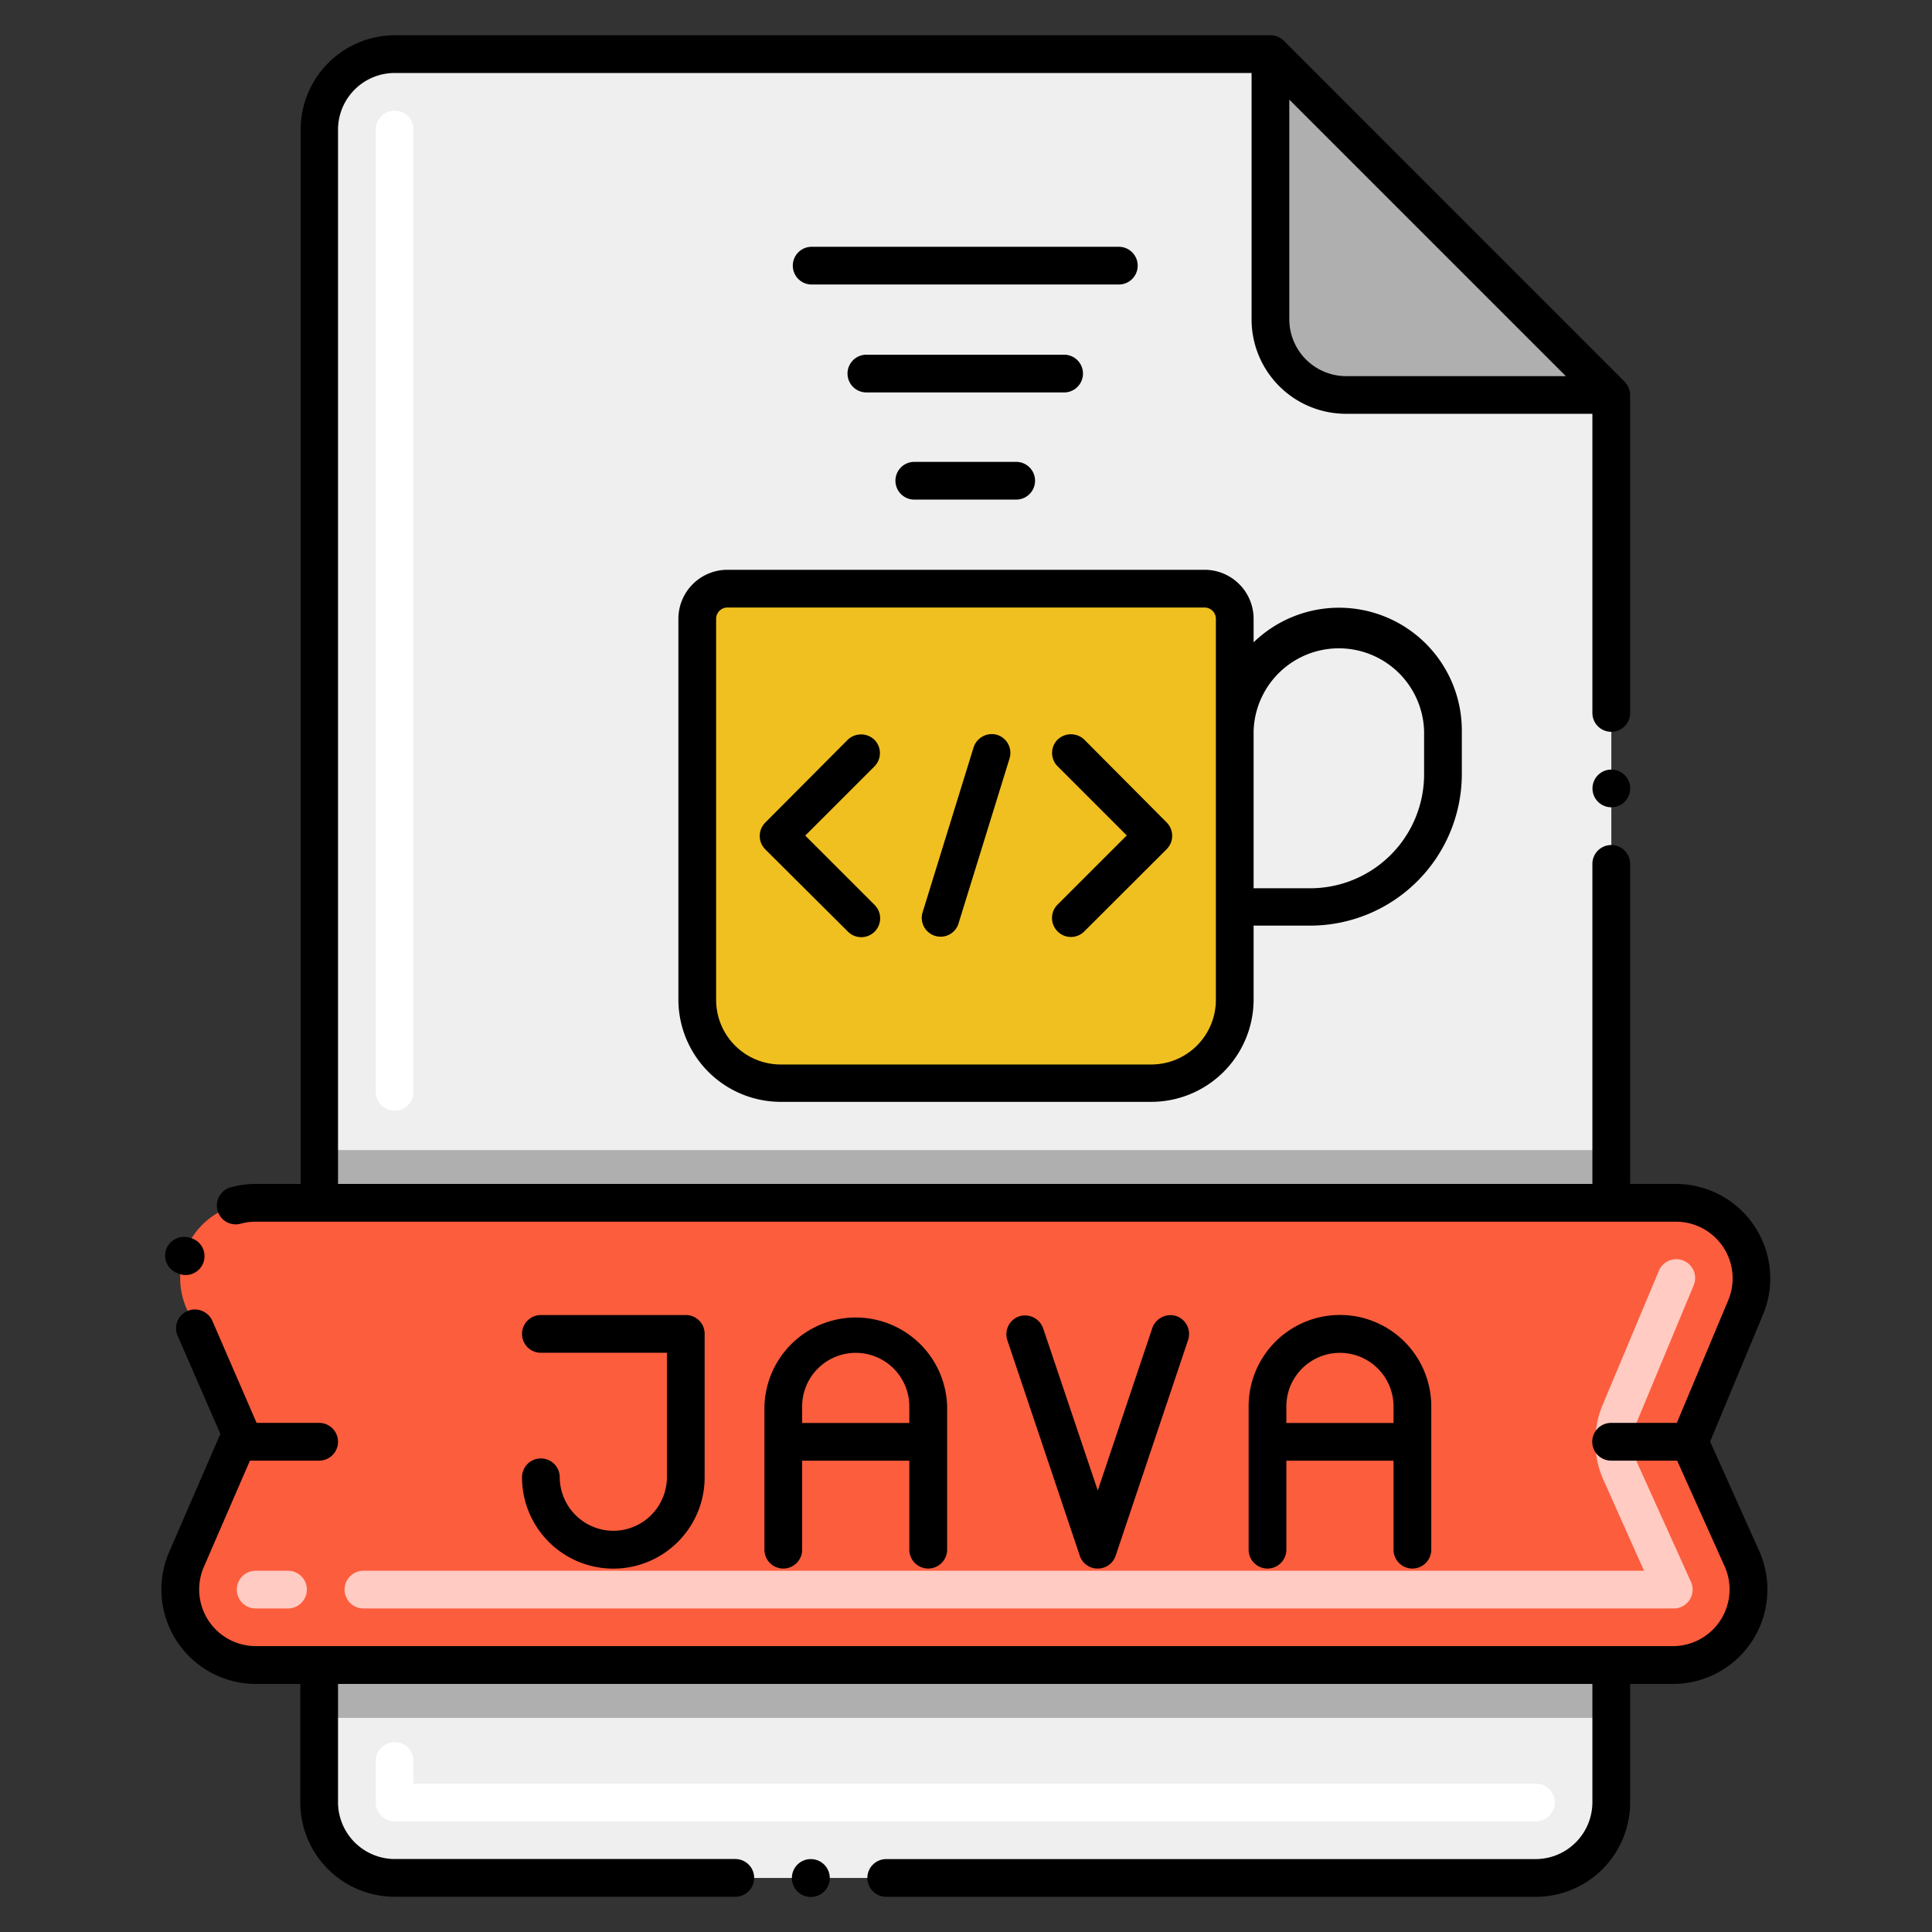 <svg xmlns="http://www.w3.org/2000/svg"  viewBox="0 0 256 256" width="204px" height="204px"><rect x="0" y="0" width="256" height="256" fill="#333333" stroke="none"/><path fill="#fc5d3d" d="M223.88,191.05l7,15.49a10,10,0,0,1-9.13,14.09H33.88a10,10,0,0,1-9.17-14L31.92,190l-7.21-16.64a10,10,0,0,1,9.17-14H222.12a10,10,0,0,1,9.22,13.87Z"/><path fill="#ffcbc3" d="M221.7,213.13H48.16a2.5,2.5,0,1,1,0-5H217.84l-5.36-12a12.51,12.51,0,0,1-.13-9.95l7.46-17.8a2.5,2.5,0,1,1,4.61,1.94L217,188.15a7.51,7.51,0,0,0,.08,6l7,15.49A2.5,2.5,0,0,1,221.7,213.13Zm-183.54,0H33.88a2.5,2.5,0,0,1,0-5h4.28a2.5,2.5,0,0,1,0,5Z"/><path fill="#efefef" d="M213.51,52.33V159.38H42.29V17.17a10,10,0,0,1,10-10H168.34Z"/><rect width="171.22" height="7" x="42.29" y="152.39" fill="#afafaf"/><path fill="#fff" d="M52.29,147.17a2.5,2.5,0,0,1-2.5-2.5V17.17a2.5,2.5,0,0,1,5,0v127.5A2.5,2.5,0,0,1,52.29,147.17Z"/><path fill="#efefef" d="M213.51,220.63v18.21a10,10,0,0,1-10,10H52.29a10,10,0,0,1-10-10V220.63Z"/><rect width="171.22" height="7" x="42.29" y="220.63" fill="#afafaf"/><path fill="#fff" d="M203.51,241.34H52.29a2.5,2.5,0,0,1-2.5-2.5v-5.5a2.5,2.5,0,0,1,5,0v3H203.51a2.5,2.5,0,0,1,0,5Z"/><path fill="#afafaf" d="M213.51,52.33H178.34a10,10,0,0,1-10-10V7.17Z"/><path fill="#f0c020" d="M159.61,78H96.39a4,4,0,0,0-4,4v50.5a11.06,11.06,0,0,0,11.06,11.05h49.1a11.06,11.06,0,0,0,11.06-11.05V82A4,4,0,0,0,159.61,78Z"/><path d="M145.46,207.84a2.49,2.49,0,0,0,2.37-1.7l9.6-28.59a2.51,2.51,0,0,0-1.58-3.17,2.55,2.55,0,0,0-3.16,1.58l-7.23,21.54L138.22,176a2.55,2.55,0,0,0-3.16-1.58,2.51,2.51,0,0,0-1.58,3.17l9.61,28.59A2.47,2.47,0,0,0,145.46,207.84Z"/><path d="M81.27,202.84a7.13,7.13,0,0,1-7.1-7.09,2.5,2.5,0,0,0-5,0,12.1,12.1,0,0,0,24.2,0v-19a2.49,2.49,0,0,0-2.5-2.5H71.67a2.5,2.5,0,1,0,0,5h16.7v16.5A7.12,7.12,0,0,1,81.27,202.84Z"/><circle cx="213.51" cy="104.47" r="2.5"/><path d="M104.93,248.84a2.51,2.51,0,1,0,2.5-2.5A2.5,2.5,0,0,0,104.93,248.84Z"/><path d="M222.12,156.88H216V114.47a2.5,2.5,0,0,0-5,0v42.41H44.79V17.17a7.52,7.52,0,0,1,7.5-7.5H165.84V42.33a12.51,12.51,0,0,0,12.5,12.5H211V94.47a2.5,2.5,0,1,0,5,0V52.34h0a2.6,2.6,0,0,0-.73-1.76L170.11,5.4a2.51,2.51,0,0,0-1.77-.73h-116a12.51,12.51,0,0,0-12.5,12.5V156.88H33.88a12.66,12.66,0,0,0-3.25.43,2.5,2.5,0,1,0,1.29,4.83,7.47,7.47,0,0,1,2-.26H222.12A7.51,7.51,0,0,1,229,172.29l-6.81,16.25h-8.71a2.5,2.5,0,1,0,0,5h8.75l6.29,14a7.51,7.51,0,0,1-6.85,10.58H33.88A7.51,7.51,0,0,1,27,207.65l6.12-14.11h9.17a2.5,2.5,0,1,0,0-5H34L28.13,175a2.54,2.54,0,0,0-3.29-1.29,2.49,2.49,0,0,0-1.3,3.29l5.66,13-6.79,15.65a12.52,12.52,0,0,0,11.47,17.48h5.91v15.71a12.51,12.51,0,0,0,12.5,12.49H97.43a2.5,2.5,0,1,0,0-5H52.29a7.54,7.54,0,0,1-7.5-7.5V223.13H211v15.71a7.54,7.54,0,0,1-7.5,7.5H117.43a2.5,2.5,0,1,0,0,5h86.08A12.51,12.51,0,0,0,216,238.84V223.13h5.69a12.51,12.51,0,0,0,11.41-17.62l-6.5-14.5,7-16.8A12.51,12.51,0,0,0,222.12,156.88ZM170.84,13.2l36.64,36.64H178.34a7.54,7.54,0,0,1-7.5-7.51Z"/><path d="M23.58,168.73A2.5,2.5,0,1,0,25.11,164,2.53,2.53,0,0,0,22,165.59,2.5,2.5,0,0,0,23.58,168.73Z"/><path d="M123,207.84a2.51,2.51,0,0,0,2.5-2.5v-19a12.11,12.11,0,0,0-24.21,0v19a2.5,2.5,0,0,0,5,0h0V193.55h14.2v11.79A2.51,2.51,0,0,0,123,207.84Zm-16.71-19.29v-2.19a7.1,7.1,0,1,1,14.2,0v2.19Z"/><path d="M187.15,207.84a2.5,2.5,0,0,0,2.5-2.5v-19a12.1,12.1,0,1,0-24.2,0v19a2.5,2.5,0,0,0,5,0V193.55h14.2v11.79A2.5,2.5,0,0,0,187.15,207.84Zm-16.7-19.29v-2.19a7.1,7.1,0,1,1,14.2,0v2.19Z"/><path d="M89.89,82v50.5A13.57,13.57,0,0,0,103.45,146h49.1a13.57,13.57,0,0,0,13.56-13.55v-9.8h7.51a20.11,20.11,0,0,0,20.08-20.08V96.82a16.27,16.27,0,0,0-27.59-11.71V82a6.5,6.5,0,0,0-6.5-6.5H96.39A6.5,6.5,0,0,0,89.89,82Zm76.22,14.87a11.3,11.3,0,0,1,22.59,0v5.75a15.1,15.1,0,0,1-15.08,15.08h-7.51Zm-5-14.87v50.5a8.56,8.56,0,0,1-8.56,8.55h-49.1a8.56,8.56,0,0,1-8.56-8.55V82a1.5,1.5,0,0,1,1.5-1.5h63.22A1.5,1.5,0,0,1,161.11,82Z"/><path d="M112.33,123.42a2.5,2.5,0,1,0,3.53-3.54l-9.16-9.16,9.16-9.16a2.5,2.5,0,0,0,0-3.54,2.56,2.56,0,0,0-3.53,0L101.4,109a2.51,2.51,0,0,0,0,3.54Z"/><path d="M140.14,123.42a2.49,2.49,0,0,0,3.53,0s0,0,0,0l10.92-10.9a2.51,2.51,0,0,0,0-3.54L143.67,98a2.56,2.56,0,0,0-3.53,0,2.5,2.5,0,0,0,0,3.54l9.16,9.16-9.16,9.16A2.5,2.5,0,0,0,140.14,123.42Z"/><path d="M123.88,124a2.48,2.48,0,0,0,3.13-1.64l6.76-21.86a2.51,2.51,0,0,0-1.65-3.13A2.54,2.54,0,0,0,129,99.05l-6.76,21.87A2.49,2.49,0,0,0,123.88,124Z"/><path d="M121.15,61.2a2.5,2.5,0,0,0,0,5h13.5a2.5,2.5,0,0,0,0-5Z"/><path d="M143.5,49.45A2.5,2.5,0,0,0,141,47H114.8a2.5,2.5,0,0,0,0,5H141A2.5,2.5,0,0,0,143.5,49.45Z"/><path d="M150.75,35.2a2.5,2.5,0,0,0-2.5-2.5h-40.7a2.5,2.5,0,0,0,0,5h40.7A2.5,2.5,0,0,0,150.75,35.2Z"/></svg>